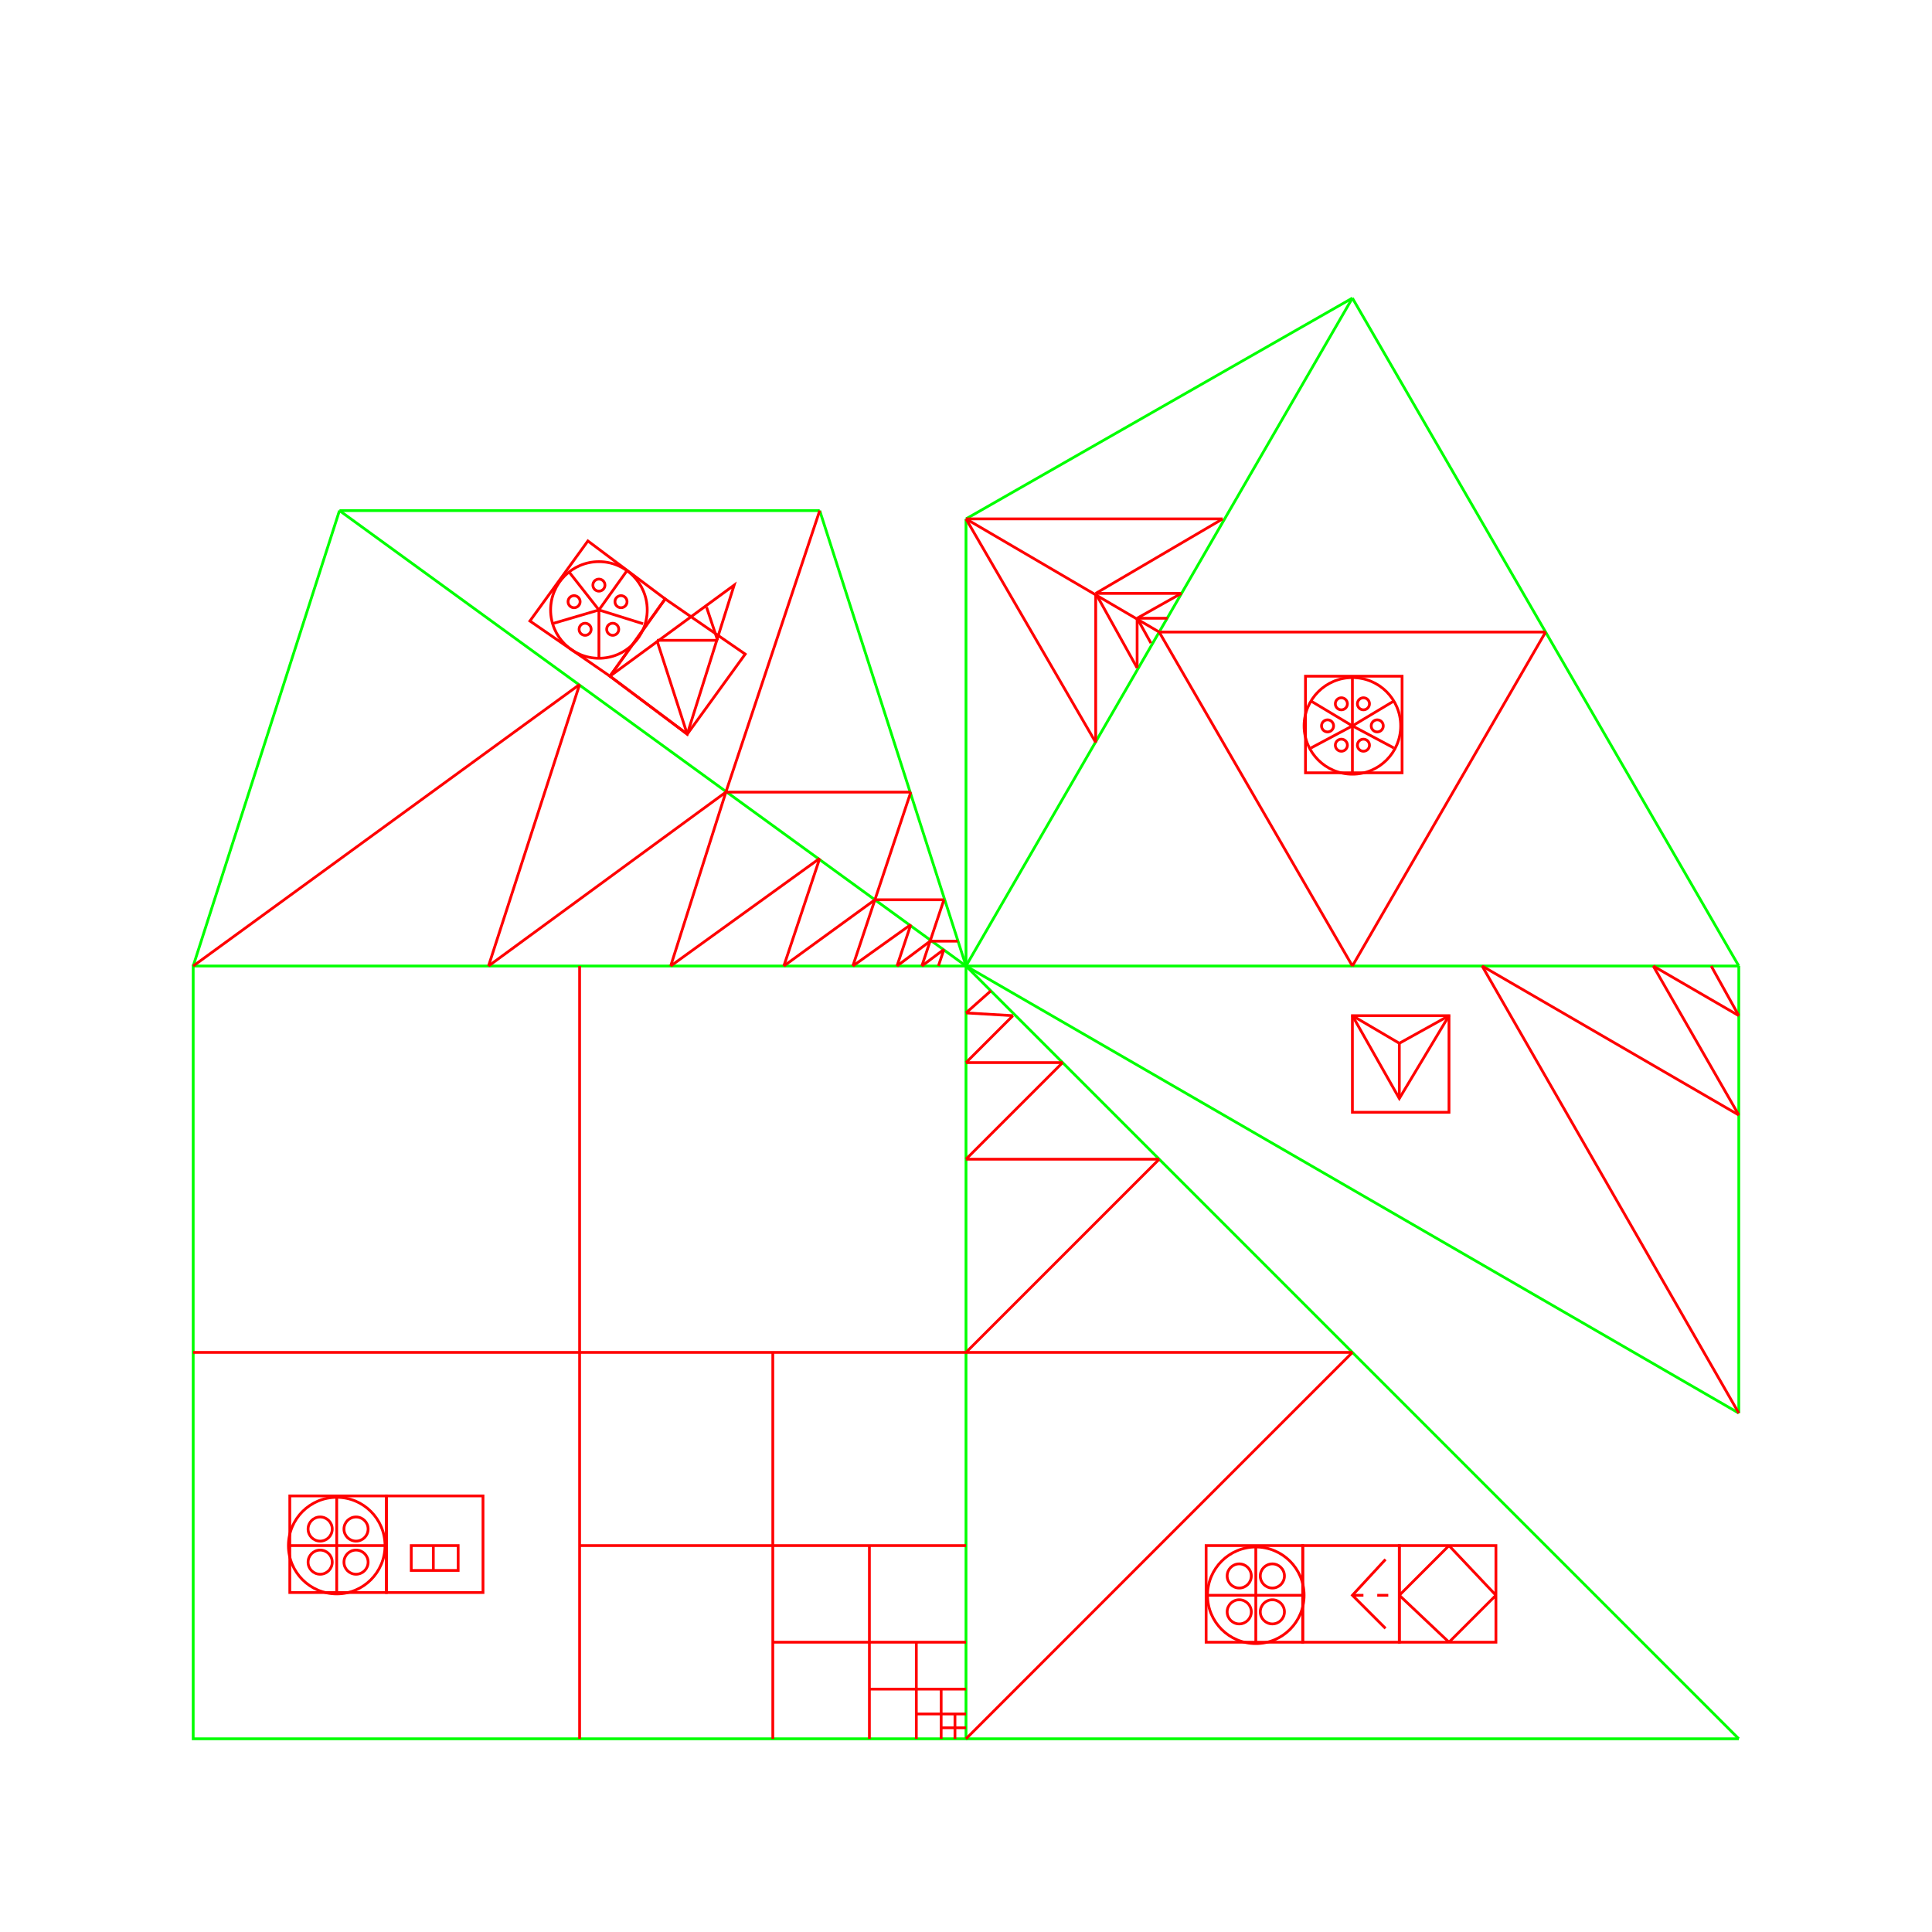 <svg width="700" height="700" viewbox = "0 0 700 700"  xmlns="http://www.w3.org/2000/svg">
<!--<json>{
  "glyph": "0230,0322,0227,",
  "shapes": [
    "0220:0313,0304,0336,0332,0337,0342,0336,0333,0330,0334,0337,0342,0335,0336,0331,0332,0333,0336,0332,0337,0342,0336,0333,0334,0333,0337,0342,0335,0336,0331,0336,0332,0337,0342,0336,0333,0330,0334,0337,0342,0335,0336,0331,0336,0332,0337,0342,0336,0333,0330,0334,0337,0342,0335,0336,0331,0336,0332,0337,0342,0336,0333,0330,0334,0337,0342,0335,0336,0331,0337,0337,0337,0337,0337,0336,0336,0336,0336,0336,0336,0332,0337,0342,0336,0333,0334,0333,0337,0342,0335,0336,0331,0337,0337,0337,0337,0337,0337,0332,0336,0336,0336,0330,0336,0333,0330,0337,0336,0333,0337,01304,01313,0331,0331,0333,0333,0333,0333,0333,0336,0330,0337,0337,0337,0337,",
    "0221:0304,0334,0306,0336,0330,0335,0201,0335,0335,0201,0335,0335,0201,0335,0304,0335,0336,0330,0336,0331,0332,0330,0336,0333,0337,01306,0331,0331,0336,0332,0337,0337,0337,0333,0337,",
    "0222:0350,0335,0310,0336,0201,0334,0334,0334,0336,0201,0335,0335,0335,0336,0201,0334,0334,0334,0336,0201,0335,0335,0335,0336,0201,0334,0334,0334,0336,0201,0335,0335,0335,0336,0201,0334,0334,0334,0336,0201,0335,0335,0335,0336,0201,0334,0334,0330,0335,0337,0337,0337,0337,0337,0337,0337,0337,0337,0331,0304,0313,0336,0330,0333,0336,0331,0336,0331,0332,0336,0332,0337,01304,01350,01310,0331,0331,0332,0332,0332,0332,0330,0332,0336,0332,0337,0337,0337,0337,",
    "0223:0304,0335,0330,0334,0334,0306,0350,0335,0312,0336,0313,0337,0330,0334,0334,0334,0334,0313,0336,0330,0334,0334,0334,0334,0334,0334,0330,0335,0335,0335,0335,0312,0335,0312,0336,0313,0337,0201,0335,0335,0335,0335,0335,0312,0336,0201,0334,0334,0334,0334,0334,0336,0201,0335,0335,0335,0335,0335,0336,0201,0334,0334,0334,0334,0334,0334,0335,0336,0201,0331,0335,0334,0334,0337,0330,0335,0337,0331,0334,0337,0330,0335,0337,0331,0334,0337,0330,0334,0313,0336,0312,0337,0331,0334,0334,0334,0313,0304,0313,0336,0336,0330,0333,0333,0336,0331,0332,0336,0331,0337,01312,0331,0332,0332,0332,0332,0336,0330,0337,0337,0337,0337,",
    "0224:0304,0313,0335,0311,0305,0350,0330,0334,0334,0334,0334,0336,0330,0334,0334,0330,0335,0337,0335,0335,0335,0335,0336,0330,0335,0335,0335,0336,0201,0334,0334,0334,0336,0201,0335,0335,0335,0336,0201,0334,0334,0334,0336,0201,0335,0335,0335,0336,0201,0334,0334,0334,0336,0201,0335,0335,0335,0334,0330,0334,0337,0337,0337,0337,0337,0337,0336,0331,0334,0334,0334,0330,0335,0335,0337,0331,0335,0304,0337,0334,0313,0336,0336,0336,0333,0333,0333,0336,0330,0332,0337,0336,0336,0331,0332,0337,0337,01305,01311,0331,0332,0332,0332,0332,0336,0330,0336,0330,0332,0337,0337,0337,0337,0337,",
    "0225:0313,0304,0335,0305,0311,0334,0336,0330,0335,0337,0350,0335,0330,0335,0335,0335,0335,0330,0335,0335,0335,0336,0335,0201,0335,0335,0335,0335,0336,0201,0334,0334,0334,0334,0201,0335,0335,0335,0335,0336,0201,0334,0334,0334,0334,0201,0335,0335,0335,0335,0336,0201,0334,0334,0334,0334,0201,0335,0335,0335,0335,0336,0201,0334,0334,0334,0334,0201,0335,0335,0335,0335,0336,0201,0334,0334,0334,0334,0201,0335,0335,0335,0335,0336,0201,0334,0334,0334,0334,0201,0335,0335,0335,0335,0336,0201,0334,0334,0334,0337,0330,0337,0337,0337,0337,0337,0337,0337,0331,0304,0334,0313,",
    "0226:0313,0304,0335,0306,0350,0312,0330,0334,0334,0334,0334,0334,0336,0330,0334,0334,0330,0331,0334,0336,0342,0334,0334,0342,0330,0334,0336,0331,0342,0335,0335,0335,0335,0342,0334,0336,0342,0334,0334,0342,0330,0334,0336,0331,0342,0335,0335,0335,0335,0342,0334,0336,0342,0334,0334,0342,0334,0337,0330,0335,0337,0331,0334,0337,0330,0335,0337,0331,0313,0336,0312,0335,0337,0342,0330,0335,0335,0335,0337,0330,0335,0335,0335,0313,0337,0304,0313,",
    "0227:0331,0220,0333,0332,0222,0333,0330,0332,0335,0335,0332,0223,0335,0335,0221,0312,0336,0331,0306,0334,0313,0337,0330,0335,0304,0335,0335,0336,0312,0337,0313,0304,0330,0335,0330,0335,0330,0335,0330,0334,0331,0335,0330,0334,0334,0350,0310,0337,0335,0330,0336,0335,0304,0335,0306,0334,0330,0335,0335,0330,0335,0335,0330,0335,0335,0304,0334,0226,0335,0306,0350,0334,0312,0336,0330,0335,0335,0330,0331,0334,0334,0331,0337,0313,0304,0332,0225,0335,0305,0334,0311,0336,0330,0335,0350,0335,0337,0304,0334,0224,0335,0305,0350,0334,0311,0336,0330,0335,0335,0335,0335,0335,0304,0305,0330,0334,0334,0311,0337,0330,0335,0335,0304,0335,0313,",
    "0230:0331,0200,0335,0201,0334,0334,0350,0335,0310,0337,0201,0335,0304,0335,0336,0201,0335,0312,0336,0201,0335,0306,0350,0335,0313,0337,0201,0334,0313,0336,0312,0337,0304,0335,0335,0306,0334,0201,0335,0335,0342,0335,0350,0335,0312,0336,0201,0334,0334,0201,0335,0335,0335,0337,0313,0304,0335,0332,0335,0305,0334,0311,0336,0201,0335,0350,0335,0337,0342,0334,0336,0201,0335,0335,0201,0335,0335,0335,0337,0313,0304,0335,",
    "0231:0350,0310,0362,0203,0335,0335,0203,0335,0335,0335,0337,0203,0363,0324,0334,0334,0334,0336,0362,0203,0335,0334,0334,0337,0203,0334,0334,0334,0334,0335,0336,0203,0334,0337,0203,0363,0335,0320,0336,0331,0335,0335,0335,0337,0362,0203,0335,0335,0335,0336,0203,0335,0335,0203,0363,0331,0304,0335,0313,",
    "0232:0336,0336,0336,0336,0336,0362,0203,0337,0203,0306,0334,0337,0203,0335,0335,0203,0203,0334,0334,0203,0203,0335,0335,0203,0203,0334,0334,0203,0203,0335,0335,0203,0203,0334,0334,0203,0335,0203,0336,0336,0203,0304,0337,0337,0337,0337,0337,0364,",
    "0233:0336,0336,0362,0203,0336,0203,0334,0364,0337,0330,0335,0335,0337,0342,0336,0330,0332,0331,0337,0342,0336,0330,0334,0336,0362,0203,0337,0203,0335,0364,0335,0337,0337,0335,0335,",
    "0234:0336,0366,0330,0333,0333,0336,0331,0337,0367,0335,0335,0366,0331,0333,0333,0367,0335,0335,0337,",
    "0235:0313,0336,0314,0336,0313,0337,0234,0234,0234,0234,0314,0337,0313,",
    "0236:0336,0336,0336,0336,0347,0337,0337,0337,0337,",
    "0237:0246,0331,0332,0331,0246,0330,0333,0331,0331,0333,0246,0332,0330,",
    "0240:0304,0313,0200,0336,0332,0350,0335,0310,0337,0304,0313,",
    "0241:0350,0310,0336,0334,0304,0313,0333,0337,",
    "0242:0240,0240,0240,0240,0240,0240,0240,0240,0241,0241,0241,0241,0241,0241,0241,0241,",
    "0243:0306,0201,0335,0335,0201,0335,0335,0201,0336,0331,0335,",
    "0244:0305,0322,0311,0350,0362,0203,0335,0203,0335,0335,0335,0335,0203,0335,0203,0363,0320,0335,0335,0335,0335,0362,0203,0335,0203,0335,0335,0335,0335,0203,0335,0203,0354,0335,0335,0335,0335,",
    "0245:0326,0305,0350,0311,0362,0203,0335,0335,0203,0335,0335,0335,0203,0335,0335,0203,0363,0320,0335,0335,0335,0362,0203,0335,0335,0203,0335,0335,0335,0203,0335,0335,0203,0354,0335,0335,0335,",
    "0246:0306,0322,0362,0203,0334,0203,0334,0334,0203,0334,0203,0334,0363,0334,0325,0362,0203,0335,0203,0335,0335,0203,0335,0203,0363,0335,0335,0330,0326,0334,0362,0203,0335,0335,0203,0335,0203,0335,0335,0203,0363,0320,0335,0201,0335,0335,0201,0335,0201,0335,0335,0201,0334,0201,0335,0335,0201,0335,0201,0335,0333,0201,0335,0335,0201,0335,0201,0335,0335,0330,0331,0314,",
    "0247:0330,0336,0336,0336,0331,01300,01301,01302,01303,01304,01305,01306,01307,0337,0337,0337,0332,0336,0336,0336,0331,01310,01311,01312,01313,01314,01315,01316,01317,0337,0337,0337,0332,0336,0336,0336,0331,01320,01321,01322,01323,01324,01325,01326,01327,0337,0337,0337,0332,0336,0336,0336,0331,01330,01331,01332,01333,01334,01335,01336,01337,0337,0337,0337,0332,0336,0336,0336,0331,01340,01341,01342,01343,01344,01345,01346,01347,0337,0337,0337,0332,0336,0336,0336,0331,01350,01351,01352,01353,01354,01355,01356,01357,0337,0337,0337,0332,0336,0336,0336,0331,01360,01361,01362,01363,01364,01365,01366,01367,0337,0337,0337,0332,0336,0336,0336,0331,01370,01371,01372,01373,01374,01375,01376,01377,0337,0337,0337,0332,",
    "01220:0333,0200,0336,0330,0332,0336,0331,0333,0337,0220,0336,0331,0333,0337,0337,0320,",
    "01221:0333,0200,0336,0330,0332,0331,0336,0333,0330,0337,0221,0336,0331,0333,0337,0337,",
    "01222:0333,0200,0336,0330,0332,0336,0331,0333,0337,0332,0222,0333,0336,0333,0331,0337,0337,",
    "01223:0333,0200,0336,0336,0330,0332,0337,0223,0336,0331,0333,0337,0337,0320,",
    "01224:0333,0200,0336,0332,0330,0224,0333,0331,0337,",
    "01225:0333,0200,0336,0336,0332,0332,0330,0337,0225,0304,0333,0331,0336,0330,0337,0337,",
    "01226:0333,0200,0336,0330,0332,0332,0337,0226,0336,0331,0336,0333,0330,0333,0333,0331,0333,0337,0337,",
    "01227:0333,0200,0336,0330,0332,0210,0227,0211,0331,0333,0337,",
    "01230:0333,0200,0336,0330,0332,0336,0230,0337,0331,0333,0337,",
    "01231:0333,0200,0336,0330,0332,0336,0331,0332,0336,0330,0337,0231,0331,0333,0336,0331,0337,0337,0337,",
    "01232:0333,0200,0336,0330,0332,0331,0336,0330,0337,0232,0336,0330,0337,0333,0337,0331,",
    "01233:0333,0200,0336,0332,0336,0330,0337,0233,0336,0330,0333,0333,0337,0337,0331,",
    "01234:0333,0200,0336,0330,0332,0336,0331,0337,0234,0336,0330,0336,0330,0337,0337,0333,0337,0331,",
    "01235:0333,0200,0336,0332,0336,0330,0337,0235,0336,0330,0337,0333,0337,0331,",
    "01236:0333,0200,0336,0330,0332,0336,0342,0335,0342,0335,0342,0335,0342,0335,0337,0236,0331,0333,0337,",
    "01237:0333,0200,0336,0330,0332,0336,0237,0313,0337,0304,0313,0331,0333,0337,",
    "01240:0333,0200,0336,0330,0332,0336,0331,0333,0337,0240,0240,0241,0241,0336,0331,0333,0337,0337,",
    "01241:0333,0200,0336,0330,0332,0336,0331,0333,0337,0240,0240,0241,0241,0336,0330,0332,0336,0334,0330,0337,0201,0336,0336,0306,0350,0335,0335,0335,0336,0362,0203,0334,0334,0334,0334,0337,0203,0334,0334,0334,0334,0203,0334,0334,0334,0334,0336,0203,0363,0313,0304,0337,0337,0332,0337,0337,0331,0337,0333,",
    "01242:0333,0200,0242,",
    "01243:0333,0200,0336,0330,0332,0336,0331,0337,0306,0201,0335,0335,0201,0335,0335,0201,0335,0335,0313,0304,0336,0331,0333,0333,0337,0337,",
    "01244:0333,0200,0336,0330,0332,0336,0331,0337,0244,0313,0304,0336,0331,0337,0333,0337,",
    "01245:0333,0200,0336,0330,0332,0336,0331,0337,0245,0313,0304,0336,0331,0337,0333,0337,",
    "01246:0333,0200,0336,0330,0332,0336,0331,0246,0313,0331,0313,0304,0333,0333,0337,0337,",
    "01247:0247,0333,"
  ],
  "x0rel": 0.5,
  "y0rel": 0.5,
  "unitrel": 0.4,
  "theta0": -1.570796,
  "width": 700,
  "height": 700,
  "scale": 1,
  "backgroundimage": "",
  "style": {
    "color0": "#00ff00",
    "fill0": "black",
    "line0": 1,
    "color1": "black",
    "fill1": "black",
    "line1": 3,
    "color2": "red",
    "fill2": "red",
    "line2": 1,
    "color3": "#FF7900",
    "fill3": "#FF7900",
    "line3": 1,
    "color4": "yellow",
    "fill4": "yellow",
    "line4": 1,
    "color5": "#00ff00",
    "fill5": "#00ff00",
    "line5": 1,
    "color6": "blue",
    "fill6": "blue",
    "line6": 1,
    "color7": "#ff1493",
    "fill7": "#ff1493",
    "line7": 1
  },
  "controlbuttons": [
    196,
    197,
    198,
    232,
    233,
    200,
    201,
    202,
    203,
    204,
    208,
    209,
    210,
    211,
    212,
    213,
    214,
    215,
    216,
    217,
    218,
    219,
    220,
    221,
    222,
    223,
    225,
    227,
    129,
    128,
    146,
    149,
    147,
    145,
    150,
    154,
    155,
    157,
    159,
    164,
    165,
    16,
    8,
    17
  ]
}</json>-->	<path d = "M350 630 L350 350 L70 350 L70 630 L350 630 Z" stroke = "#00ff00" stroke-width = "1" fill = "none" />    <line x1="350" y1="630" x2="630" y2="630" style="stroke:#00ff00;stroke-width:1" />
    <line x1="630" y1="630" x2="350" y2="350" style="stroke:#00ff00;stroke-width:1" />
    <line x1="350" y1="350" x2="630" y2="350" style="stroke:#00ff00;stroke-width:1" />
    <line x1="630" y1="350" x2="630" y2="512" style="stroke:#00ff00;stroke-width:1" />
    <line x1="630" y1="512" x2="350" y2="350" style="stroke:#00ff00;stroke-width:1" />
    <line x1="350" y1="350" x2="490" y2="108" style="stroke:#00ff00;stroke-width:1" />
    <line x1="490" y1="108" x2="630" y2="350" style="stroke:#00ff00;stroke-width:1" />
    <line x1="490" y1="108" x2="350" y2="188" style="stroke:#00ff00;stroke-width:1" />
    <line x1="350" y1="188" x2="350" y2="350" style="stroke:#00ff00;stroke-width:1" />
    <line x1="70" y1="350" x2="123" y2="185" style="stroke:#00ff00;stroke-width:1" />
    <line x1="123" y1="185" x2="350" y2="350" style="stroke:#00ff00;stroke-width:1" />
    <line x1="123" y1="185" x2="297" y2="185" style="stroke:#00ff00;stroke-width:1" />
    <line x1="297" y1="185" x2="350" y2="350" style="stroke:#00ff00;stroke-width:1" />
    <line x1="210" y1="630" x2="210" y2="350" style="stroke:#ff0000;stroke-width:1" />
    <line x1="350" y1="490" x2="70" y2="490" style="stroke:#ff0000;stroke-width:1" />
    <line x1="280" y1="630" x2="280" y2="490" style="stroke:#ff0000;stroke-width:1" />
    <line x1="350" y1="560" x2="210" y2="560" style="stroke:#ff0000;stroke-width:1" />
    <line x1="315" y1="630" x2="315" y2="560" style="stroke:#ff0000;stroke-width:1" />
    <line x1="350" y1="595" x2="280" y2="595" style="stroke:#ff0000;stroke-width:1" />
    <line x1="332" y1="630" x2="332" y2="595" style="stroke:#ff0000;stroke-width:1" />
    <line x1="350" y1="612" x2="315" y2="612" style="stroke:#ff0000;stroke-width:1" />
    <line x1="341" y1="630" x2="341" y2="612" style="stroke:#ff0000;stroke-width:1" />
    <line x1="350" y1="621" x2="332" y2="621" style="stroke:#ff0000;stroke-width:1" />
    <line x1="346" y1="630" x2="346" y2="621" style="stroke:#ff0000;stroke-width:1" />
    <line x1="350" y1="626" x2="341" y2="626" style="stroke:#ff0000;stroke-width:1" />
	<path d = "M140 577 L140 542 L105 542 L105 577 L140 577 Z" stroke = "#ff0000" stroke-width = "1" fill = "none" /><circle cx="122" cy = "560" r = "17.5" stroke = "#ff0000" stroke-width = "1" fill = "none" />
    <line x1="122" y1="560" x2="122" y2="542" style="stroke:#ff0000;stroke-width:1" />
    <line x1="122" y1="560" x2="140" y2="560" style="stroke:#ff0000;stroke-width:1" />
    <line x1="122" y1="560" x2="122" y2="577" style="stroke:#ff0000;stroke-width:1" />
    <line x1="122" y1="560" x2="105" y2="560" style="stroke:#ff0000;stroke-width:1" />
<circle cx="116" cy = "554" r = "4.375" stroke = "#ff0000" stroke-width = "1" fill = "none" />
<circle cx="129" cy = "554" r = "4.375" stroke = "#ff0000" stroke-width = "1" fill = "none" />
<circle cx="129" cy = "566" r = "4.375" stroke = "#ff0000" stroke-width = "1" fill = "none" />
<circle cx="116" cy = "566" r = "4.375" stroke = "#ff0000" stroke-width = "1" fill = "none" />
	<path d = "M175 577 L175 542 L140 542 L140 577 L175 577 Z" stroke = "#ff0000" stroke-width = "1" fill = "none" />	<path d = "M166 569 L166 560 L157 560 L149 560 L149 569 L157 569 L166 569 Z" stroke = "#ff0000" stroke-width = "1" fill = "none" />    <line x1="157" y1="569" x2="157" y2="560" style="stroke:#ff0000;stroke-width:1" />
    <line x1="350" y1="630" x2="490" y2="490" style="stroke:#ff0000;stroke-width:1" />
    <line x1="490" y1="490" x2="350" y2="490" style="stroke:#ff0000;stroke-width:1" />
    <line x1="350" y1="490" x2="420" y2="420" style="stroke:#ff0000;stroke-width:1" />
    <line x1="420" y1="420" x2="350" y2="420" style="stroke:#ff0000;stroke-width:1" />
    <line x1="350" y1="420" x2="385" y2="385" style="stroke:#ff0000;stroke-width:1" />
    <line x1="385" y1="385" x2="350" y2="385" style="stroke:#ff0000;stroke-width:1" />
    <line x1="350" y1="385" x2="367" y2="368" style="stroke:#ff0000;stroke-width:1" />
    <line x1="367" y1="368" x2="350" y2="367" style="stroke:#ff0000;stroke-width:1" />
    <line x1="350" y1="367" x2="359" y2="359" style="stroke:#ff0000;stroke-width:1" />
	<path d = "M472 595 L472 560 L437 560 L437 595 L472 595 Z" stroke = "#ff0000" stroke-width = "1" fill = "none" /><circle cx="455" cy = "578" r = "17.5" stroke = "#ff0000" stroke-width = "1" fill = "none" />
    <line x1="455" y1="578" x2="455" y2="560" style="stroke:#ff0000;stroke-width:1" />
    <line x1="455" y1="578" x2="472" y2="578" style="stroke:#ff0000;stroke-width:1" />
    <line x1="455" y1="578" x2="455" y2="595" style="stroke:#ff0000;stroke-width:1" />
    <line x1="455" y1="578" x2="437" y2="578" style="stroke:#ff0000;stroke-width:1" />
<circle cx="449" cy = "571" r = "4.375" stroke = "#ff0000" stroke-width = "1" fill = "none" />
<circle cx="461" cy = "571" r = "4.375" stroke = "#ff0000" stroke-width = "1" fill = "none" />
<circle cx="461" cy = "584" r = "4.375" stroke = "#ff0000" stroke-width = "1" fill = "none" />
<circle cx="449" cy = "584" r = "4.375" stroke = "#ff0000" stroke-width = "1" fill = "none" />
	<path d = "M507 595 L507 560 L472 560 L472 595 L507 595 Z" stroke = "#ff0000" stroke-width = "1" fill = "none" />	<path d = "M502 565 L490 578 L502 590 " stroke = "#ff0000" stroke-width = "1" fill = "none" />    <line x1="490" y1="578" x2="494" y2="578" style="stroke:#ff0000;stroke-width:1" />
    <line x1="499" y1="578" x2="503" y2="578" style="stroke:#ff0000;stroke-width:1" />
	<path d = "M542 595 L542 560 L507 560 L507 595 L542 595 Z" stroke = "#ff0000" stroke-width = "1" fill = "none" />    <line x1="525" y1="595" x2="542" y2="578" style="stroke:#ff0000;stroke-width:1" />
    <line x1="542" y1="578" x2="525" y2="560" style="stroke:#ff0000;stroke-width:1" />
    <line x1="525" y1="560" x2="507" y2="578" style="stroke:#ff0000;stroke-width:1" />
    <line x1="507" y1="578" x2="525" y2="595" style="stroke:#ff0000;stroke-width:1" />
    <line x1="630" y1="512" x2="537" y2="350" style="stroke:#ff0000;stroke-width:1" />
    <line x1="537" y1="350" x2="630" y2="404" style="stroke:#ff0000;stroke-width:1" />
    <line x1="630" y1="404" x2="599" y2="350" style="stroke:#ff0000;stroke-width:1" />
    <line x1="599" y1="350" x2="630" y2="368" style="stroke:#ff0000;stroke-width:1" />
    <line x1="630" y1="368" x2="620" y2="350" style="stroke:#ff0000;stroke-width:1" />
	<path d = "M490 368 L490 403 L525 403 L525 368 L490 368 Z" stroke = "#ff0000" stroke-width = "1" fill = "none" />	<path d = "M490 368 L507 398 L525 368 " stroke = "#ff0000" stroke-width = "1" fill = "none" />    <line x1="507" y1="378" x2="507" y2="398" style="stroke:#ff0000;stroke-width:1" />
    <line x1="507" y1="378" x2="490" y2="368" style="stroke:#ff0000;stroke-width:1" />
    <line x1="507" y1="378" x2="525" y2="368" style="stroke:#ff0000;stroke-width:1" />
    <line x1="490" y1="350" x2="420" y2="229" style="stroke:#ff0000;stroke-width:1" />
    <line x1="420" y1="229" x2="560" y2="229" style="stroke:#ff0000;stroke-width:1" />
    <line x1="560" y1="229" x2="490" y2="350" style="stroke:#ff0000;stroke-width:1" />
	<path d = "M508 280 L508 245 L473 245 L473 280 L508 280 Z" stroke = "#ff0000" stroke-width = "1" fill = "none" />    <line x1="490" y1="263" x2="490" y2="245" style="stroke:#ff0000;stroke-width:1" />
    <line x1="490" y1="263" x2="505" y2="254" style="stroke:#ff0000;stroke-width:1" />
    <line x1="490" y1="263" x2="505" y2="271" style="stroke:#ff0000;stroke-width:1" />
    <line x1="490" y1="263" x2="490" y2="280" style="stroke:#ff0000;stroke-width:1" />
    <line x1="490" y1="263" x2="475" y2="271" style="stroke:#ff0000;stroke-width:1" />
<circle cx="490" cy = "263" r = "17.5" stroke = "#ff0000" stroke-width = "1" fill = "none" />
<circle cx="486" cy = "255" r = "2.187" stroke = "#ff0000" stroke-width = "1" fill = "none" />
<circle cx="494" cy = "255" r = "2.187" stroke = "#ff0000" stroke-width = "1" fill = "none" />
<circle cx="499" cy = "263" r = "2.187" stroke = "#ff0000" stroke-width = "1" fill = "none" />
<circle cx="494" cy = "270" r = "2.187" stroke = "#ff0000" stroke-width = "1" fill = "none" />
<circle cx="486" cy = "270" r = "2.187" stroke = "#ff0000" stroke-width = "1" fill = "none" />
    <line x1="490" y1="263" x2="475" y2="254" style="stroke:#ff0000;stroke-width:1" />
<circle cx="481" cy = "263" r = "2.187" stroke = "#ff0000" stroke-width = "1" fill = "none" />
    <line x1="350" y1="188" x2="397" y2="269" style="stroke:#ff0000;stroke-width:1" />
    <line x1="350" y1="188" x2="443" y2="188" style="stroke:#ff0000;stroke-width:1" />
    <line x1="397" y1="215" x2="443" y2="188" style="stroke:#ff0000;stroke-width:1" />
    <line x1="397" y1="215" x2="397" y2="269" style="stroke:#ff0000;stroke-width:1" />
    <line x1="397" y1="215" x2="412" y2="242" style="stroke:#ff0000;stroke-width:1" />
    <line x1="397" y1="215" x2="428" y2="215" style="stroke:#ff0000;stroke-width:1" />
    <line x1="412" y1="224" x2="428" y2="215" style="stroke:#ff0000;stroke-width:1" />
    <line x1="412" y1="224" x2="412" y2="242" style="stroke:#ff0000;stroke-width:1" />
    <line x1="412" y1="224" x2="417" y2="233" style="stroke:#ff0000;stroke-width:1" />
    <line x1="412" y1="224" x2="423" y2="224" style="stroke:#ff0000;stroke-width:1" />
    <line x1="350" y1="188" x2="420" y2="229" style="stroke:#ff0000;stroke-width:1" />
    <line x1="70" y1="350" x2="210" y2="248" style="stroke:#ff0000;stroke-width:1" />
    <line x1="210" y1="248" x2="177" y2="350" style="stroke:#ff0000;stroke-width:1" />
    <line x1="177" y1="350" x2="263" y2="287" style="stroke:#ff0000;stroke-width:1" />
    <line x1="263" y1="287" x2="243" y2="350" style="stroke:#ff0000;stroke-width:1" />
    <line x1="243" y1="350" x2="297" y2="311" style="stroke:#ff0000;stroke-width:1" />
    <line x1="297" y1="311" x2="284" y2="350" style="stroke:#ff0000;stroke-width:1" />
    <line x1="284" y1="350" x2="317" y2="326" style="stroke:#ff0000;stroke-width:1" />
    <line x1="317" y1="326" x2="309" y2="350" style="stroke:#ff0000;stroke-width:1" />
    <line x1="309" y1="350" x2="330" y2="335" style="stroke:#ff0000;stroke-width:1" />
    <line x1="330" y1="335" x2="325" y2="350" style="stroke:#ff0000;stroke-width:1" />
    <line x1="325" y1="350" x2="337" y2="341" style="stroke:#ff0000;stroke-width:1" />
    <line x1="337" y1="341" x2="334" y2="350" style="stroke:#ff0000;stroke-width:1" />
    <line x1="334" y1="350" x2="342" y2="344" style="stroke:#ff0000;stroke-width:1" />
    <line x1="342" y1="344" x2="340" y2="350" style="stroke:#ff0000;stroke-width:1" />
    <line x1="297" y1="185" x2="263" y2="287" style="stroke:#ff0000;stroke-width:1" />
    <line x1="263" y1="287" x2="330" y2="287" style="stroke:#ff0000;stroke-width:1" />
    <line x1="330" y1="287" x2="317" y2="326" style="stroke:#ff0000;stroke-width:1" />
    <line x1="317" y1="326" x2="342" y2="326" style="stroke:#ff0000;stroke-width:1" />
    <line x1="342" y1="326" x2="337" y2="341" style="stroke:#ff0000;stroke-width:1" />
    <line x1="337" y1="341" x2="347" y2="341" style="stroke:#ff0000;stroke-width:1" />
	<path d = "M221 245 L241 217 L213 196 L192 225 L221 245 Z" stroke = "#ff0000" stroke-width = "1" fill = "none" />    <line x1="217" y1="221" x2="227" y2="207" style="stroke:#ff0000;stroke-width:1" />
    <line x1="217" y1="221" x2="233" y2="226" style="stroke:#ff0000;stroke-width:1" />
    <line x1="217" y1="221" x2="217" y2="238" style="stroke:#ff0000;stroke-width:1" />
    <line x1="217" y1="221" x2="200" y2="226" style="stroke:#ff0000;stroke-width:1" />
    <line x1="217" y1="221" x2="206" y2="207" style="stroke:#ff0000;stroke-width:1" />
<circle cx="217" cy = "221" r = "17.5" stroke = "#ff0000" stroke-width = "1" fill = "none" />
<circle cx="225" cy = "218" r = "2.187" stroke = "#ff0000" stroke-width = "1" fill = "none" />
<circle cx="222" cy = "228" r = "2.187" stroke = "#ff0000" stroke-width = "1" fill = "none" />
<circle cx="212" cy = "228" r = "2.187" stroke = "#ff0000" stroke-width = "1" fill = "none" />
<circle cx="208" cy = "218" r = "2.187" stroke = "#ff0000" stroke-width = "1" fill = "none" />
<circle cx="217" cy = "212" r = "2.187" stroke = "#ff0000" stroke-width = "1" fill = "none" />
	<path d = "M249 266 L270 237 L241 217 L221 245 L249 266 Z" stroke = "#ff0000" stroke-width = "1" fill = "none" />	<path d = "M249 266 L266 212 L221 245 L249 266 Z" stroke = "#ff0000" stroke-width = "1" fill = "none" />    <line x1="249" y1="266" x2="238" y2="232" style="stroke:#ff0000;stroke-width:1" />
    <line x1="238" y1="232" x2="260" y2="232" style="stroke:#ff0000;stroke-width:1" />
    <line x1="260" y1="232" x2="256" y2="220" style="stroke:#ff0000;stroke-width:1" />
</svg>